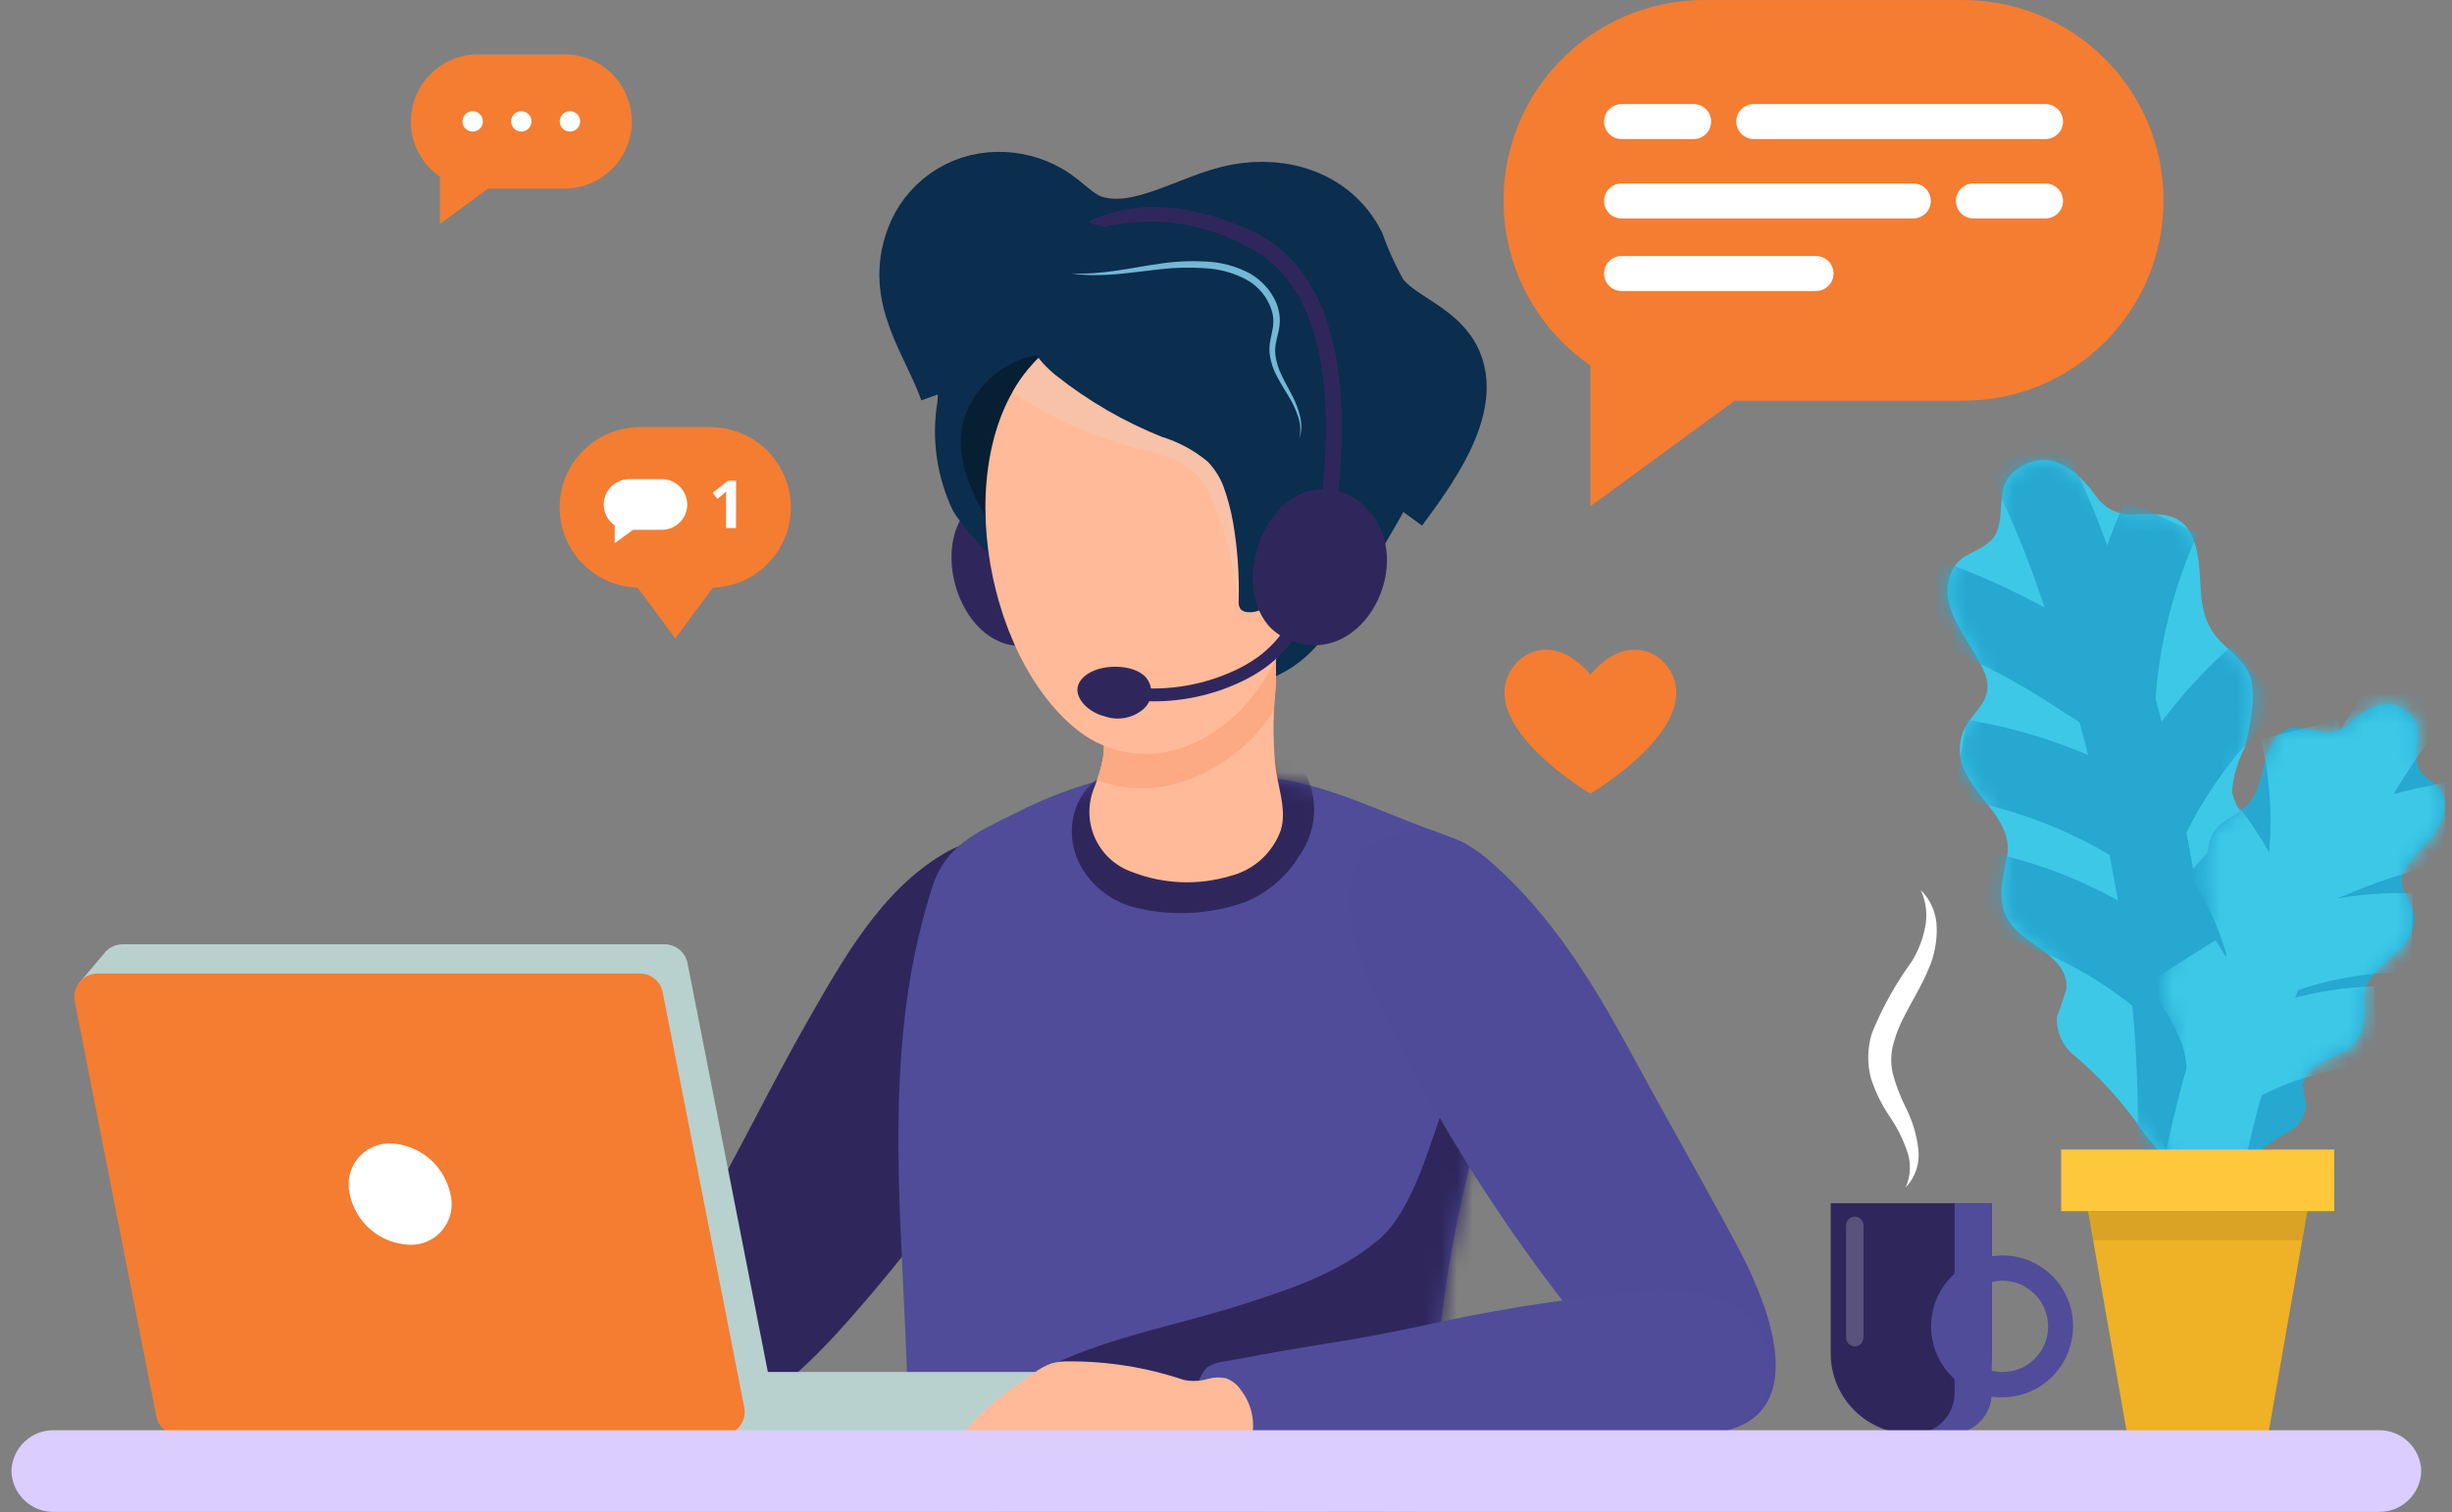 <svg width="154" height="95" viewBox="0 0 154 95" fill="none" xmlns="http://www.w3.org/2000/svg">
<rect x="0" y="0" width="154" height="95" fill="#808080" stroke="none"/>
<g clip-path="url(#clip0_2_1026)">
<path d="M60.893 31.871C58.183 34.659 60.641 41.471 64.963 40.487C69.607 39.428 68.909 32.187 64.709 31.002C64.056 30.773 63.351 30.732 62.676 30.886C62.001 31.04 61.383 31.381 60.893 31.871Z" fill="#2F275C"/>
<path d="M82.427 40.86C81.428 41.884 80.165 42.611 78.778 42.96C76.072 43.578 73.53 42.388 71.273 41.015C68.861 39.549 66.456 38.063 64.181 36.389C62.462 35.289 60.995 33.839 59.875 32.133C58.84 29.997 58.49 27.594 58.875 25.252C59.039 23.671 58.301 22.252 57.975 20.746C57.343 17.813 57.99 14.347 60.726 12.666C61.38 12.284 62.12 12.074 62.877 12.057C63.634 12.039 64.383 12.214 65.054 12.566C66.139 13.135 67.26 13.633 68.409 14.058C70.919 14.771 73.643 13.789 76.102 13.283C77.901 12.816 79.791 12.825 81.585 13.312C83.54 13.966 84.47 15.396 85.537 17.051C86.578 18.378 87.714 19.629 88.937 20.791C89.644 21.599 90.144 22.566 90.393 23.611C90.642 24.655 90.633 25.744 90.366 26.784C89.636 29.973 87.802 32.713 86.209 35.511C85.202 37.46 83.929 39.26 82.427 40.86Z" fill="#0B2D4E"/>
<path d="M62.288 71.136C65.538 66.129 67.559 59.982 64.736 54.328C64.521 53.718 64.077 53.216 63.498 52.929C62.054 52.603 60.541 52.854 59.28 53.629C55.337 55.942 52.925 60.295 50.709 64.169C48.409 68.192 46.409 72.382 44.096 76.4C43.092 77.988 42.29 79.697 41.712 81.485C41.228 83.106 41.267 84.838 41.824 86.435C44.423 93.134 51.558 84.927 53.731 82.446C56.849 78.885 59.709 75.106 62.288 71.136Z" fill="#2F275C"/>
<path d="M78.483 40.776C78.136 41.15 77.725 41.459 77.27 41.688C76.048 42.23 74.667 42.291 73.403 41.858C72.152 41.422 70.978 40.791 69.925 39.988C67.005 37.925 63.395 35.195 61.657 32.024C60.586 30.07 59.791 27.762 60.816 25.625C61.249 24.706 61.909 23.913 62.735 23.321C63.561 22.73 64.524 22.359 65.534 22.245C65.702 22.216 65.874 22.233 66.034 22.295C66.198 22.394 66.33 22.538 66.415 22.709C67.074 23.972 67.819 25.188 68.645 26.349C69.643 27.513 70.834 28.496 72.166 29.255C74.307 30.554 76.657 31.511 78.665 33C80.119 34.075 80.157 36.494 79.803 38.172C79.606 39.143 79.149 40.042 78.483 40.776Z" fill="#061F33"/>
<path d="M94.815 64.725C95.844 60.968 96.377 57.125 94.046 54.566C92.76 53.407 91.237 52.543 89.583 52.033C86.588 50.917 83.527 49.416 80.322 48.933C76.853 48.277 73.296 48.243 69.815 48.833C67.715 49.342 65.683 50.1 63.762 51.091C61.194 52.34 59.362 53.179 58.541 55.747C57.651 58.584 57.055 61.505 56.763 64.464C55.857 73.075 57.055 81.709 57.027 90.324C56.954 91.178 57.106 92.036 57.467 92.813C58.315 94.312 60.619 94.335 62.279 94.332L78.69 94.308C80.755 94.316 82.815 94.522 84.841 94.923C85.653 95.087 86.495 94.991 87.249 94.649C88.003 94.306 88.63 93.735 89.041 93.017C89.725 91.618 90.056 90.073 90.007 88.517C90.352 82.519 91.334 76.575 92.937 70.784C93.397 69.144 94.195 66.99 94.815 64.725Z" fill="#504C99"/>
<mask id="mask0_2_1026" style="mask-type:luminance" maskUnits="userSpaceOnUse" x="56" y="48" width="40" height="48">
<path d="M94.815 64.725C95.844 60.968 96.377 57.125 94.046 54.566C92.76 53.407 91.237 52.543 89.583 52.033C86.588 50.917 83.527 49.416 80.322 48.933C76.853 48.277 73.296 48.243 69.815 48.833C67.715 49.342 65.683 50.1 63.762 51.091C61.194 52.34 59.362 53.179 58.541 55.747C57.651 58.584 57.055 61.505 56.763 64.464C55.857 73.075 57.055 81.709 57.027 90.324C56.954 91.178 57.106 92.036 57.467 92.813C58.315 94.312 60.619 94.335 62.279 94.332L78.69 94.308C80.755 94.316 82.815 94.522 84.841 94.923C85.653 95.087 86.495 94.991 87.249 94.649C88.003 94.306 88.63 93.735 89.041 93.017C89.725 91.618 90.056 90.073 90.007 88.517C90.352 82.519 91.334 76.575 92.937 70.784C93.397 69.144 94.195 66.99 94.815 64.725Z" fill="white"/>
</mask>
<g mask="url(#mask0_2_1026)">
<path d="M81.58 53.798C82.217 52.922 82.551 51.863 82.533 50.781C82.515 49.699 82.145 48.652 81.481 47.798C81.078 47.445 80.606 47.179 80.094 47.019C79.583 46.858 79.044 46.805 78.512 46.864C76.446 46.827 74.383 47.037 72.367 47.489C70.45 47.919 68.496 48.647 67.668 50.503C67.379 51.187 67.266 51.933 67.338 52.672C67.409 53.411 67.664 54.121 68.079 54.738C68.849 55.906 70.041 56.732 71.406 57.043C73.694 57.585 76.091 57.443 78.299 56.632C79.661 56.052 80.808 55.061 81.58 53.798Z" fill="#2F275C"/>
<path d="M60.096 94.022C62.332 94.995 64.69 95.655 67.106 95.985C73.84 97.054 80.67 97.4 87.478 97.019C88.944 97.105 90.394 96.681 91.584 95.819C92.33 95.024 92.83 94.03 93.025 92.957C93.784 89.34 94.08 85.641 93.905 81.948L93.861 73.306C93.861 72.306 94.507 66.199 92.948 66.269C92.779 66.287 92.62 66.354 92.489 66.46C91.766 67.091 91.233 67.911 90.951 68.827C89.814 71.594 88.859 76.027 86.492 77.962C84.006 79.996 81.143 80.944 78.131 81.919C72.907 83.611 67.08 84.346 62.655 87.829C61.918 88.409 61.216 89.052 60.533 89.696C59.806 90.239 59.188 90.914 58.709 91.686C58.135 92.951 59.035 93.522 60.096 94.022Z" fill="#2F275C"/>
</g>
<path d="M106.597 73.673C107.428 75.172 108.25 76.675 109.064 78.183C110.71 81.248 113.764 88.06 108.874 89.743C106.41 90.591 105 89.762 103.375 87.967C97.206 81.165 91.967 73.575 87.795 65.395C86.245 62.355 82.13 54.432 87.128 52.622C87.921 52.34 88.764 52.226 89.603 52.287C90.442 52.349 91.26 52.584 92.004 52.978C92.671 53.358 93.291 53.816 93.851 54.342C97.458 57.558 100.027 61.709 102.312 65.919C103.721 68.524 105.166 71.097 106.597 73.673Z" fill="#4F4B99"/>
<path d="M81.68 84.672C82.111 84.599 82.542 84.529 82.973 84.462C85.073 84.136 87.163 83.75 89.244 83.305C93.351 82.384 97.509 81.704 101.696 81.269C102.14 81.227 102.584 81.189 103.029 81.156C104.912 80.869 106.838 81.106 108.595 81.841C109.502 82.284 110.247 83 110.725 83.89C111.202 84.779 111.387 85.796 111.254 86.797C111.083 87.469 110.757 88.091 110.301 88.613C109.845 89.136 109.272 89.543 108.629 89.803C107.383 90.266 106.067 90.509 104.738 90.522L91.9 91.389C89.78 91.531 87.662 91.677 85.543 91.825C83.52 91.966 81.466 92.249 79.438 92.25C78.537 92.296 77.646 92.045 76.902 91.536C75.882 90.555 75.275 89.223 75.202 87.81C75.15 87.466 75.178 87.115 75.285 86.785C75.391 86.454 75.573 86.152 75.816 85.904C76.11 85.707 76.449 85.585 76.802 85.55C78.434 85.254 80.053 84.947 81.68 84.672Z" fill="#504C99"/>
<path d="M65.11 86.19H44.818V90.163H65.11V86.19Z" fill="#B8D1CE"/>
<path d="M48.302 86.58L43.181 60.508C43.115 60.174 42.935 59.873 42.673 59.657C42.41 59.441 42.08 59.322 41.739 59.322H7.695C7.465 59.323 7.237 59.378 7.032 59.483C6.827 59.589 6.65 59.741 6.515 59.928L4.944 61.787L6.338 61.481L11.38 87.15C11.446 87.484 11.625 87.785 11.888 88.001C12.151 88.218 12.48 88.336 12.821 88.336H46.865C47.082 88.336 47.296 88.287 47.492 88.194C47.688 88.101 47.861 87.966 47.999 87.798C48.136 87.63 48.234 87.433 48.287 87.223C48.339 87.012 48.345 86.793 48.302 86.58Z" fill="#B8D1CE"/>
<path d="M11.259 90.163H45.303C45.52 90.163 45.734 90.115 45.93 90.023C46.126 89.93 46.3 89.795 46.437 89.628C46.575 89.46 46.674 89.265 46.727 89.054C46.78 88.844 46.786 88.625 46.744 88.412L41.623 62.34C41.557 62.006 41.377 61.706 41.114 61.49C40.852 61.273 40.522 61.155 40.182 61.155H6.137C5.92 61.155 5.706 61.203 5.51 61.296C5.314 61.388 5.141 61.523 5.003 61.691C4.865 61.858 4.766 62.054 4.713 62.265C4.66 62.475 4.654 62.694 4.696 62.907L9.817 88.979C9.883 89.313 10.063 89.614 10.326 89.829C10.589 90.045 10.919 90.163 11.259 90.163Z" fill="#F47D31"/>
<path d="M21.967 75.013C22.144 75.889 22.61 76.679 23.291 77.257C23.972 77.835 24.828 78.166 25.72 78.198C26.117 78.213 26.512 78.136 26.874 77.971C27.236 77.807 27.554 77.56 27.804 77.25C28.053 76.941 28.227 76.578 28.312 76.189C28.396 75.801 28.389 75.398 28.29 75.013C28.106 74.142 27.637 73.356 26.958 72.779C26.279 72.203 25.427 71.868 24.537 71.828C24.141 71.818 23.748 71.899 23.389 72.065C23.03 72.231 22.713 72.477 22.465 72.785C22.216 73.094 22.042 73.455 21.956 73.841C21.869 74.228 21.873 74.629 21.967 75.013Z" fill="white"/>
<path d="M76.837 91.058C75.825 91.267 75.037 92.158 74.028 92.453C73.304 92.636 72.54 92.58 71.85 92.293C71.215 92.055 70.569 91.927 69.918 91.719C69.377 91.455 68.781 91.321 68.179 91.328C66.718 91.81 65.323 92.474 64.028 93.304C63.752 93.484 63.424 93.568 63.096 93.545C62.775 93.484 62.507 93.094 62.69 92.823C62.317 93.172 61.823 93.868 61.222 93.598C61.16 93.572 61.105 93.533 61.059 93.485C61.012 93.437 60.976 93.38 60.952 93.318C60.928 93.255 60.916 93.189 60.918 93.122C60.92 93.055 60.936 92.99 60.964 92.929C60.774 93.171 60.532 93.367 60.255 93.502C60.115 93.565 59.958 93.58 59.808 93.545C59.659 93.51 59.525 93.427 59.427 93.309C59.355 93.183 59.317 93.04 59.317 92.895C59.311 92.396 59.425 91.903 59.649 91.457C60.67 89.229 62.979 87.576 64.943 86.249C65.278 85.996 65.648 85.794 66.043 85.649C66.406 85.554 66.782 85.513 67.157 85.526C69.599 85.516 72.025 85.908 74.339 86.686C74.852 86.794 75.384 86.771 75.886 86.618C76.249 86.521 76.631 86.51 77 86.586C77.397 86.732 77.735 87.005 77.961 87.363C78.452 88.006 78.714 88.796 78.703 89.605C78.662 90.205 78.617 90.847 77.914 90.972C77.629 91.023 77.336 90.991 77.048 91.022C76.977 91.03 76.906 91.042 76.837 91.058Z" fill="#FFBA99"/>
<path d="M77.268 55.031C77.992 54.849 78.66 54.492 79.213 53.991C79.766 53.49 80.188 52.86 80.44 52.158C80.857 50.823 80.201 49.322 80.084 47.975C79.971 46.684 79.957 45.387 80.041 44.094C80.175 42.888 80.178 41.671 80.05 40.464C79.95 39.783 79.573 39.9 78.883 39.629C78.171 39.402 77.421 39.31 76.675 39.358C75.143 39.358 71.149 39.251 70.202 40.595C69.833 41.241 69.663 41.981 69.712 42.724C69.687 43.61 69.53 44.759 69.385 45.997C69.32 46.548 69.36 47.097 69.276 47.644C69.153 48.254 68.976 48.852 68.745 49.431C68.529 49.934 68.418 50.477 68.42 51.025C68.422 51.572 68.537 52.114 68.758 52.615C68.978 53.117 69.3 53.568 69.702 53.94C70.104 54.312 70.579 54.597 71.096 54.778C73.067 55.548 75.24 55.637 77.268 55.031Z" fill="#FFBA99"/>
<path d="M80.044 40.464C79.944 39.783 79.566 39.9 78.877 39.629C78.164 39.402 77.415 39.31 76.668 39.358C75.136 39.358 71.142 39.251 70.195 40.595C69.826 41.241 69.656 41.981 69.705 42.724C69.68 43.611 69.523 44.76 69.378 45.998C69.313 46.549 69.353 47.098 69.269 47.645C69.184 48.111 69.056 48.569 68.886 49.012C70.393 49.574 72.033 49.676 73.598 49.305C76.255 48.619 78.549 46.944 80.01 44.622C80.018 44.446 80.023 44.271 80.034 44.095C80.169 42.888 80.172 41.671 80.044 40.464Z" fill="#FCAA83"/>
<path d="M82.267 31.718C82.279 29.821 82.002 27.933 81.447 26.119C79.176 19.166 70.502 17.448 65.28 22.439C59.455 28.004 61.68 41.311 67.82 45.985C68.647 46.605 69.603 47.032 70.618 47.231C71.633 47.431 72.679 47.4 73.68 47.14C79.708 45.526 82.305 38.109 82.267 31.718Z" fill="#FFBA99"/>
<path d="M81.447 26.12C79.177 19.168 70.503 17.45 65.281 22.441C64.622 23.079 64.059 23.81 63.611 24.611C63.898 24.854 64.204 25.074 64.527 25.269C66.731 26.593 69.116 27.591 71.606 28.232C72.698 28.414 73.742 28.813 74.677 29.405C75.168 29.797 75.573 30.286 75.865 30.842C76.218 31.525 76.512 32.237 76.743 32.971C77.237 34.563 77.571 36.2 77.743 37.858C77.746 38.032 77.809 38.199 77.921 38.333C78.051 38.434 78.217 38.481 78.382 38.464C79.344 38.438 79.807 37.517 80.556 37.029C81.007 36.735 81.456 36.435 81.885 36.109C82.149 34.66 82.278 33.19 82.27 31.718C82.281 29.821 82.003 27.934 81.447 26.12Z" fill="#F7C2A7"/>
<path d="M76.845 30.573C77.107 31.297 77.306 32.041 77.44 32.798C77.723 34.441 77.842 36.107 77.797 37.773C77.778 37.946 77.819 38.119 77.912 38.266C78.028 38.384 78.186 38.452 78.352 38.456C79.309 38.556 79.888 37.702 80.693 37.315C81.544 36.943 82.352 36.481 83.103 35.935C85.182 34.305 84.703 31.617 84.641 29.227C84.663 27.912 84.509 26.6 84.181 25.327C83.726 23.962 82.97 22.716 81.968 21.682C80.537 20.186 78.796 19.021 76.867 18.269C74.938 17.517 72.868 17.196 70.801 17.329C68.648 17.45 66.604 18.318 65.021 19.783C63.771 21.047 65.294 22.763 66.32 23.583C68.335 25.182 70.57 26.48 72.956 27.439C74.015 27.761 74.999 28.291 75.849 29C76.286 29.45 76.625 29.986 76.845 30.573Z" fill="#0B2D4E"/>
<path d="M81.128 31.888C83.796 30.429 84.618 34.124 84.159 35.962C83.984 36.728 83.657 37.45 83.198 38.087C82.563 38.928 80.748 40.324 79.698 39.404C79.493 39.162 79.341 38.882 79.248 38.579C79.156 38.277 79.126 37.959 79.16 37.644C79.124 35.95 79.32 32.877 81.128 31.888Z" fill="#F8A17A"/>
<path d="M119.687 74.598C120.015 73.86 120.041 73.024 119.759 72.267C119.496 71.517 119.135 70.804 118.686 70.148C118.185 69.411 117.79 68.607 117.511 67.76C117.259 66.821 117.279 65.83 117.569 64.902C118.215 63.31 119.052 61.803 120.062 60.414C120.473 59.752 120.759 59.021 120.908 58.256C121.074 57.464 120.975 56.639 120.627 55.907C121.267 56.539 121.631 57.398 121.637 58.297C121.657 59.202 121.475 60.1 121.103 60.925C120.418 62.561 119.392 63.89 118.992 65.325C118.76 65.996 118.718 66.719 118.87 67.414C119.073 68.172 119.354 68.907 119.708 69.607C120.107 70.398 120.366 71.253 120.472 72.133C120.537 72.577 120.499 73.029 120.363 73.456C120.227 73.883 119.996 74.274 119.687 74.598Z" fill="white"/>
<path d="M114.978 75.589H125.095V85.022C125.095 86.364 124.562 87.65 123.613 88.599C122.665 89.548 121.378 90.081 120.036 90.081C118.695 90.081 117.408 89.548 116.459 88.599C115.511 87.65 114.978 86.364 114.978 85.022V75.589Z" fill="#2F275C"/>
<path d="M125.805 78.871C124.921 78.858 124.053 79.109 123.311 79.591C122.57 80.073 121.988 80.764 121.641 81.578C121.294 82.391 121.196 83.29 121.361 84.158C121.526 85.027 121.945 85.828 122.566 86.457C123.187 87.087 123.981 87.518 124.848 87.696C125.714 87.873 126.614 87.788 127.432 87.453C128.25 87.118 128.95 86.546 129.443 85.812C129.936 85.077 130.199 84.213 130.199 83.329C130.203 82.747 130.093 82.171 129.875 81.632C129.656 81.094 129.334 80.603 128.926 80.189C128.518 79.775 128.032 79.446 127.497 79.219C126.961 78.993 126.386 78.875 125.805 78.871ZM125.805 86.195C125.236 86.204 124.678 86.042 124.201 85.732C123.724 85.422 123.35 84.977 123.126 84.454C122.903 83.93 122.84 83.353 122.946 82.794C123.052 82.234 123.322 81.72 123.722 81.314C124.121 80.909 124.632 80.632 125.189 80.518C125.747 80.404 126.325 80.458 126.852 80.674C127.378 80.89 127.829 81.257 128.146 81.73C128.463 82.202 128.632 82.759 128.632 83.328C128.636 84.082 128.341 84.807 127.811 85.344C127.281 85.881 126.56 86.186 125.805 86.192V86.195Z" fill="#504C99"/>
<path opacity="0.2" d="M116.491 84.579C116.346 84.578 116.207 84.521 116.104 84.418C116.002 84.316 115.944 84.177 115.944 84.032V76.979C115.944 76.834 116.002 76.695 116.104 76.593C116.207 76.49 116.346 76.432 116.491 76.432C116.636 76.432 116.774 76.49 116.877 76.593C116.979 76.695 117.037 76.834 117.038 76.979V84.032C117.037 84.177 116.979 84.316 116.877 84.418C116.774 84.521 116.636 84.578 116.491 84.579Z" fill="white"/>
<path d="M122.758 75.589V87.514C122.758 88.193 122.488 88.845 122.008 89.325C121.527 89.806 120.876 90.076 120.196 90.076H122.533C123.213 90.076 123.864 89.806 124.345 89.325C124.825 88.845 125.096 88.194 125.096 87.514V75.584L122.758 75.589Z" fill="#504C99"/>
<path d="M59.749 24.479C58.603 21.269 56.305 18.679 57.627 15.079C58.005 14.05 58.688 13.159 59.584 12.527C60.481 11.895 61.549 11.551 62.646 11.541C63.71 11.523 64.76 11.79 65.686 12.316C66.785 12.945 67.496 13.973 68.774 14.316C71.774 15.123 74.874 12.839 77.734 12.307C80.568 11.78 83.583 12.707 84.97 15.416C85.378 16.543 85.879 17.634 86.47 18.676C87.67 20.276 90.008 20.828 90.959 22.591C92.51 25.47 89.322 29.628 87.699 31.84" stroke="#0B2D4E" stroke-width="4" stroke-miterlimit="10"/>
<path d="M72.436 44.059C71.776 44.059 71.117 44.01 70.464 43.913L70.582 43.113C72.929 43.473 75.331 43.137 77.489 42.148C78.014 41.911 78.515 41.623 78.984 41.29C79.769 40.719 80.428 39.993 80.92 39.156L81.62 39.565C81.072 40.498 80.337 41.309 79.461 41.946C78.95 42.31 78.404 42.625 77.832 42.884C76.141 43.663 74.299 44.065 72.436 44.059Z" fill="#2F275C"/>
<path d="M68.126 42.475C69.102 41.639 71.271 41.709 71.986 42.575C72.105 42.721 72.192 42.889 72.246 43.069C72.299 43.249 72.316 43.437 72.296 43.624C72.275 43.81 72.219 43.991 72.129 44.156C72.038 44.32 71.917 44.465 71.77 44.583C71.439 44.853 71.043 45.033 70.622 45.105C70.2 45.178 69.767 45.14 69.365 44.995C68.285 44.755 66.951 43.484 68.126 42.475Z" fill="#2F275C"/>
<path d="M67.28 17.176C67.749 17.196 68.218 17.191 68.686 17.161C69.153 17.126 69.617 17.077 70.08 17.007C71.006 16.874 71.927 16.691 72.864 16.563C73.806 16.421 74.76 16.376 75.712 16.429C76.687 16.466 77.641 16.722 78.504 17.18C78.718 17.305 78.921 17.449 79.11 17.61C79.298 17.773 79.472 17.951 79.629 18.143C79.785 18.338 79.921 18.548 80.037 18.769C80.153 18.991 80.242 19.226 80.301 19.469C80.362 19.715 80.388 19.969 80.378 20.223C80.368 20.47 80.331 20.716 80.269 20.956C80.215 21.188 80.157 21.412 80.121 21.631C80.085 21.847 80.077 22.067 80.099 22.285C80.157 22.733 80.291 23.168 80.493 23.573C80.687 23.991 80.922 24.395 81.14 24.817C81.365 25.238 81.536 25.685 81.651 26.148C81.705 26.381 81.731 26.619 81.729 26.858C81.725 27.097 81.682 27.333 81.602 27.558C81.706 27.102 81.682 26.626 81.532 26.183C81.388 25.742 81.192 25.32 80.948 24.925C80.712 24.525 80.454 24.125 80.231 23.705C79.993 23.278 79.831 22.812 79.753 22.328C79.72 22.08 79.72 21.828 79.753 21.579C79.786 21.334 79.842 21.1 79.889 20.879C79.94 20.662 79.969 20.441 79.973 20.219C79.977 20.002 79.95 19.786 79.893 19.577C79.644 18.72 79.064 17.998 78.282 17.568C77.48 17.139 76.592 16.894 75.683 16.851C74.758 16.784 73.828 16.804 72.907 16.91C71.979 17.01 71.047 17.143 70.107 17.226C69.637 17.265 69.164 17.288 68.692 17.287C68.22 17.282 67.748 17.245 67.28 17.176Z" fill="#73B8D4"/>
<path d="M82.249 30.838C78.481 31.804 77.026 38.9 81.228 40.312C85.743 41.83 88.922 35.29 85.959 32.086C85.521 31.549 84.94 31.147 84.284 30.926C83.627 30.705 82.922 30.674 82.249 30.838Z" fill="#2F275C"/>
<path d="M83.483 31.75C80.883 32.167 79.283 37.692 81.961 39.212C84.841 40.846 87.543 35.925 85.849 33.093C85.648 32.647 85.31 32.277 84.885 32.036C84.46 31.794 83.969 31.694 83.483 31.75Z" fill="#2F275C"/>
<path d="M84.008 31.335L83.008 31.219C83.69 25.331 83.399 17.806 78.147 15.404C75.45 13.967 72.324 13.556 69.347 14.246C68.986 14.196 68.634 14.095 68.301 13.946C71.958 12.159 75.884 13.255 78.569 14.483C84.367 17.14 84.728 25.113 84.008 31.335Z" fill="#2F275C"/>
<path d="M107.016 25.174L123.297 25.174C130.248 25.174 135.882 19.539 135.882 12.589C135.882 5.638 130.248 0.004 123.297 0.004L107.016 0.004C100.066 0.004 94.431 5.638 94.431 12.589C94.431 19.539 100.066 25.174 107.016 25.174Z" fill="#F47D31"/>
<path d="M99.887 31.8V20.232L108.946 25.174L99.887 31.8Z" fill="#F47D31"/>
<path d="M120.166 11.526H101.843C101.236 11.526 100.745 12.017 100.745 12.624C100.745 13.23 101.236 13.722 101.843 13.722H120.166C120.773 13.722 121.264 13.23 121.264 12.624C121.264 12.017 120.773 11.526 120.166 11.526Z" fill="white"/>
<path d="M128.471 11.526H123.941C123.335 11.526 122.843 12.018 122.843 12.624C122.843 13.23 123.335 13.722 123.941 13.722H128.471C129.077 13.722 129.569 13.23 129.569 12.624C129.569 12.018 129.077 11.526 128.471 11.526Z" fill="white"/>
<path d="M110.147 8.735L128.471 8.735C129.077 8.735 129.569 8.244 129.569 7.637C129.569 7.031 129.077 6.539 128.471 6.539L110.147 6.539C109.541 6.539 109.049 7.031 109.049 7.637C109.049 8.244 109.541 8.735 110.147 8.735Z" fill="white"/>
<path d="M101.842 8.735H106.372C106.979 8.735 107.47 8.244 107.47 7.637C107.47 7.031 106.979 6.539 106.372 6.539L101.842 6.539C101.236 6.539 100.744 7.031 100.744 7.637C100.744 8.244 101.236 8.735 101.842 8.735Z" fill="white"/>
<path d="M114.059 16.085H101.843C101.236 16.085 100.745 16.577 100.745 17.183C100.745 17.79 101.236 18.281 101.843 18.281H114.059C114.665 18.281 115.157 17.79 115.157 17.183C115.157 16.577 114.665 16.085 114.059 16.085Z" fill="white"/>
<path d="M134.18 32.306C133.714 32.363 133.242 32.297 132.809 32.116C132.377 31.934 131.999 31.642 131.714 31.27C130.466 29.482 128.561 27.877 126.424 29.695C125.192 30.743 126.118 32.9 125.058 33.938C124.121 34.855 122.927 34.703 122.448 36.226C121.742 38.466 123.967 40.426 124.68 42.366C125.28 43.992 123.932 44.611 123.326 45.878C123.13 46.356 123.054 46.875 123.103 47.39C123.152 47.905 123.325 48.4 123.608 48.833C124.508 50.479 126.494 51.805 126.033 53.933C125.648 55.712 125.29 57.298 126.86 58.645C127.936 59.569 129.933 60.412 129.781 62.123C129.614 62.705 129.418 63.279 129.193 63.841C129.159 64.322 129.245 64.803 129.444 65.242C129.644 65.681 129.95 66.063 130.334 66.353C131.951 67.734 133.379 69.321 134.582 71.075C135.1 71.868 137.17 73.658 136.343 74.742C137.847 72.771 139.442 70.861 140.805 68.789C141.93 67.089 143.625 64.589 142.471 62.489C142.112 61.836 141.445 61.35 141.262 60.627C140.932 59.328 142.214 58.115 142.689 57.005C143.028 56.144 143.102 55.202 142.903 54.298C142.704 53.395 142.24 52.571 141.571 51.932C140.874 51.387 140.384 50.62 140.18 49.759C140.253 48.809 140.514 47.884 140.949 47.036C141.195 46.215 141.362 45.373 141.449 44.521C141.534 43.927 141.517 43.324 141.398 42.736C141.132 41.63 140.135 41.014 139.398 40.229C137.643 38.36 138.565 36.162 137.798 33.99C137.111 32.053 135.611 32.315 134.18 32.306Z" fill="#3DC8E8"/>
<mask id="mask1_2_1026" style="mask-type:luminance" maskUnits="userSpaceOnUse" x="122" y="28" width="22" height="47">
<path d="M134.18 32.306C133.714 32.363 133.242 32.297 132.809 32.116C132.377 31.934 131.999 31.642 131.714 31.27C130.466 29.482 128.561 27.877 126.424 29.695C125.192 30.743 126.118 32.9 125.058 33.938C124.121 34.855 122.927 34.703 122.448 36.226C121.742 38.466 123.967 40.426 124.68 42.366C125.28 43.992 123.932 44.611 123.326 45.878C123.13 46.356 123.054 46.875 123.103 47.39C123.152 47.905 123.325 48.4 123.608 48.833C124.508 50.479 126.494 51.805 126.033 53.933C125.648 55.712 125.29 57.298 126.86 58.645C127.936 59.569 129.933 60.412 129.781 62.123C129.614 62.705 129.418 63.279 129.193 63.841C129.159 64.322 129.245 64.803 129.444 65.242C129.644 65.681 129.95 66.063 130.334 66.353C131.951 67.734 133.379 69.321 134.582 71.075C135.1 71.868 137.17 73.658 136.343 74.742C137.847 72.771 139.442 70.861 140.805 68.789C141.93 67.089 143.625 64.589 142.471 62.489C142.112 61.836 141.445 61.35 141.262 60.627C140.932 59.328 142.214 58.115 142.689 57.005C143.028 56.144 143.102 55.202 142.903 54.298C142.704 53.395 142.24 52.571 141.571 51.932C140.874 51.387 140.384 50.62 140.18 49.759C140.253 48.809 140.514 47.884 140.949 47.036C141.195 46.215 141.362 45.373 141.449 44.521C141.534 43.927 141.517 43.324 141.398 42.736C141.132 41.63 140.135 41.014 139.398 40.229C137.643 38.36 138.565 36.162 137.798 33.99C137.111 32.053 135.611 32.315 134.18 32.306Z" fill="white"/>
</mask>
<g mask="url(#mask1_2_1026)">
<path d="M136.529 76.969C137.104 69.489 136.657 61.966 135.201 54.607C133.97 47.538 132.073 40.601 129.536 33.889C128.676 31.687 127.693 29.535 126.593 27.443" stroke="#26A8D1" stroke-width="5" stroke-miterlimit="10"/>
<path d="M120.699 37.462C124.382 38.763 127.881 40.537 131.107 42.739C131.818 43.135 132.474 43.622 133.06 44.186" stroke="#26A8D1" stroke-width="5" stroke-miterlimit="10"/>
<path d="M134.8 52.19C131.256 49.904 127.28 48.369 123.119 47.681" stroke="#26A8D1" stroke-width="5" stroke-miterlimit="10"/>
<path d="M136.196 61.829C132.89 58.972 128.926 56.982 124.66 56.039" stroke="#26A8D1" stroke-width="5" stroke-miterlimit="10"/>
<path d="M132.873 43.94C133.133 39.975 134.111 36.092 135.761 32.478" stroke="#26A8D1" stroke-width="5" stroke-miterlimit="10"/>
<path d="M134.754 51.865C136.432 48.283 138.827 45.084 141.791 42.465" stroke="#26A8D1" stroke-width="5" stroke-miterlimit="10"/>
<path d="M136.414 62.104C136.646 60.998 137.049 59.936 137.609 58.955C138.29 57.833 139.083 56.783 139.976 55.822C140.6 55.113 141.233 54.413 141.876 53.722" stroke="#26A8D1" stroke-width="5" stroke-miterlimit="10"/>
</g>
<path d="M145.58 45.925C145.91 46.031 146.262 46.048 146.6 45.976C146.939 45.904 147.254 45.745 147.512 45.515C148.665 44.391 150.269 43.49 151.568 45.105C152.317 46.035 151.346 47.471 151.968 48.371C152.521 49.171 153.407 49.221 153.544 50.392C153.744 52.115 151.861 53.231 151.076 54.537C150.417 55.637 151.308 56.269 151.576 57.272C151.651 57.646 151.635 58.033 151.528 58.4C151.421 58.766 151.227 59.102 150.962 59.377C150.084 60.446 148.462 61.132 148.497 62.742C148.53 64.086 148.57 65.285 147.245 66.042C146.336 66.564 144.771 66.898 144.645 68.16C144.686 68.605 144.749 69.049 144.834 69.488C144.793 69.841 144.663 70.178 144.458 70.469C144.253 70.76 143.978 70.994 143.659 71.151C142.296 71.93 141.04 72.883 139.924 73.988C139.439 74.488 137.689 75.504 138.14 76.405C137.321 74.767 136.432 73.161 135.726 71.469C135.146 70.077 134.261 68.035 135.389 66.669C135.74 66.245 136.289 65.985 136.524 65.486C136.944 64.586 136.182 63.531 135.99 62.661C135.864 61.99 135.94 61.296 136.209 60.668C136.479 60.041 136.929 59.507 137.503 59.136C138.084 58.837 138.546 58.35 138.813 57.754C138.892 57.055 138.83 56.347 138.632 55.673C138.568 55.043 138.564 54.409 138.62 53.779C138.64 53.337 138.736 52.901 138.904 52.491C139.25 51.725 140.057 51.417 140.703 50.95C142.235 49.837 141.87 48.115 142.727 46.651C143.492 45.336 144.541 45.733 145.58 45.925Z" fill="#26A8D1"/>
<mask id="mask2_2_1026" style="mask-type:luminance" maskUnits="userSpaceOnUse" x="134" y="44" width="20" height="33">
<path d="M145.58 45.925C145.91 46.031 146.262 46.048 146.6 45.976C146.939 45.904 147.254 45.745 147.512 45.515C148.665 44.391 150.269 43.49 151.568 45.105C152.317 46.035 151.346 47.471 151.968 48.371C152.521 49.171 153.407 49.221 153.544 50.392C153.744 52.115 151.861 53.231 151.076 54.537C150.417 55.637 151.308 56.269 151.576 57.272C151.651 57.646 151.635 58.033 151.528 58.4C151.421 58.766 151.227 59.102 150.962 59.377C150.084 60.446 148.462 61.132 148.497 62.742C148.53 64.086 148.57 65.285 147.245 66.042C146.336 66.564 144.771 66.898 144.645 68.16C144.686 68.605 144.749 69.049 144.834 69.488C144.793 69.841 144.663 70.178 144.458 70.469C144.253 70.76 143.978 70.994 143.659 71.151C142.296 71.93 141.04 72.883 139.924 73.988C139.439 74.488 137.689 75.504 138.14 76.405C137.321 74.767 136.432 73.161 135.726 71.469C135.146 70.077 134.261 68.035 135.389 66.669C135.74 66.245 136.289 65.985 136.524 65.486C136.944 64.586 136.182 63.531 135.99 62.661C135.864 61.99 135.94 61.296 136.209 60.668C136.479 60.041 136.929 59.507 137.503 59.136C138.084 58.837 138.546 58.35 138.813 57.754C138.892 57.055 138.83 56.347 138.632 55.673C138.568 55.043 138.564 54.409 138.62 53.779C138.64 53.337 138.736 52.901 138.904 52.491C139.25 51.725 140.057 51.417 140.703 50.95C142.235 49.837 141.87 48.115 142.727 46.651C143.492 45.336 144.541 45.733 145.58 45.925Z" fill="white"/>
</mask>
<g mask="url(#mask2_2_1026)">
<path d="M137.694 77.996C138.311 72.491 139.677 67.096 141.752 61.959C143.623 57.002 145.959 52.233 148.729 47.715C149.658 46.237 150.668 44.812 151.756 43.447" stroke="#3DC8E8" stroke-width="5" stroke-miterlimit="10"/>
<path d="M154.648 51.531C151.796 51.965 149.013 52.767 146.368 53.918C145.798 54.107 145.254 54.369 144.751 54.697" stroke="#3DC8E8" stroke-width="5" stroke-miterlimit="10"/>
<path d="M142.378 60.263C145.266 59.094 148.364 58.531 151.478 58.608" stroke="#3DC8E8" stroke-width="5" stroke-miterlimit="10"/>
<path d="M140.031 67.06C142.825 65.446 145.976 64.553 149.2 64.46" stroke="#3DC8E8" stroke-width="5" stroke-miterlimit="10"/>
<path d="M144.918 54.545C145.279 51.633 145.107 48.68 144.41 45.831" stroke="#3DC8E8" stroke-width="5" stroke-miterlimit="10"/>
<path d="M142.453 60.032C141.733 57.202 140.44 54.549 138.654 52.238" stroke="#3DC8E8" stroke-width="5" stroke-miterlimit="10"/>
<path d="M139.835 67.229C139.82 66.395 139.675 65.569 139.405 64.779C139.066 63.871 138.636 63 138.121 62.179C137.767 61.579 137.403 60.984 137.031 60.394" stroke="#3DC8E8" stroke-width="5" stroke-miterlimit="10"/>
</g>
<path d="M131.139 76.088H144.915L142.498 89.874H133.556L131.139 76.088Z" fill="#EFB126"/>
<path d="M129.453 76.088H146.602V72.218H129.453V76.088Z" fill="#FFC73C"/>
<path opacity="0.1" d="M144.591 77.917H131.456L131.135 76.089H144.911L144.591 77.917Z" fill="#231F20"/>
<path d="M149.376 94.982H3.412C2.714 94.999 2.039 94.738 1.534 94.256C1.029 93.775 0.736 93.113 0.719 92.416C0.736 91.718 1.029 91.056 1.534 90.575C2.039 90.094 2.714 89.832 3.412 89.849H149.376C150.073 89.832 150.749 90.094 151.254 90.575C151.758 91.056 152.052 91.718 152.069 92.416C152.052 93.113 151.758 93.775 151.254 94.256C150.749 94.738 150.073 94.999 149.376 94.982Z" fill="#DBCDFE"/>
<path d="M35.468 3.415H30.015C28.899 3.418 27.829 3.863 27.039 4.653C26.249 5.443 25.804 6.513 25.801 7.629C25.802 8.312 25.969 8.984 26.288 9.588C26.606 10.192 27.066 10.71 27.629 11.097V14.064L30.662 11.845H35.469C36.586 11.842 37.656 11.396 38.446 10.607C39.235 9.817 39.68 8.747 39.684 7.63C39.681 6.513 39.235 5.443 38.446 4.653C37.656 3.863 36.585 3.418 35.468 3.415Z" fill="#F47D31"/>
<path d="M29.688 8.266C30.041 8.266 30.328 7.98 30.328 7.626C30.328 7.273 30.041 6.986 29.688 6.986C29.334 6.986 29.047 7.273 29.047 7.626C29.047 7.98 29.334 8.266 29.688 8.266Z" fill="white"/>
<path d="M32.741 8.266C33.095 8.266 33.381 7.98 33.381 7.626C33.381 7.273 33.095 6.986 32.741 6.986C32.388 6.986 32.101 7.273 32.101 7.626C32.101 7.98 32.388 8.266 32.741 8.266Z" fill="white"/>
<path d="M35.796 8.266C36.15 8.266 36.436 7.98 36.436 7.626C36.436 7.273 36.15 6.986 35.796 6.986C35.443 6.986 35.156 7.273 35.156 7.626C35.156 7.98 35.443 8.266 35.796 8.266Z" fill="white"/>
<path d="M104.902 42.139C104.061 40.7 101.939 39.978 99.887 42.377C97.836 39.977 95.713 40.702 94.873 42.139C92.801 45.684 99.887 49.856 99.887 49.856C99.887 49.856 106.974 45.684 104.902 42.139Z" fill="#F47D31"/>
<path d="M44.625 26.835H40.191C37.406 26.835 35.149 29.092 35.149 31.876C35.149 34.661 37.406 36.918 40.191 36.918H44.625C47.41 36.918 49.667 34.661 49.667 31.876C49.667 29.092 47.41 26.835 44.625 26.835Z" fill="#F47D31"/>
<path d="M42.409 40.104L44.955 36.671H39.864L42.409 40.104Z" fill="#F47D31"/>
<path d="M46.227 33.173H45.599V31.453L45.605 31.17L45.615 30.861C45.511 30.966 45.439 31.034 45.398 31.066L45.057 31.34L44.757 30.962L45.715 30.2H46.231L46.227 33.173Z" fill="white"/>
<path d="M41.572 30.101H39.511C39.089 30.103 38.685 30.272 38.386 30.57C38.088 30.868 37.92 31.272 37.918 31.694C37.919 31.952 37.982 32.206 38.102 32.434C38.222 32.663 38.396 32.858 38.609 33.004V34.123L39.755 33.285H41.571C41.993 33.283 42.397 33.115 42.695 32.817C42.994 32.518 43.162 32.114 43.164 31.692C43.161 31.271 42.993 30.867 42.695 30.57C42.397 30.272 41.993 30.103 41.572 30.101Z" fill="white"/>
</g>
<defs>
<clipPath id="clip0_2_1026">
<rect width="152.844" height="94.992" fill="white" transform="translate(0.719 0.004)"/>
</clipPath>
</defs>
</svg>
